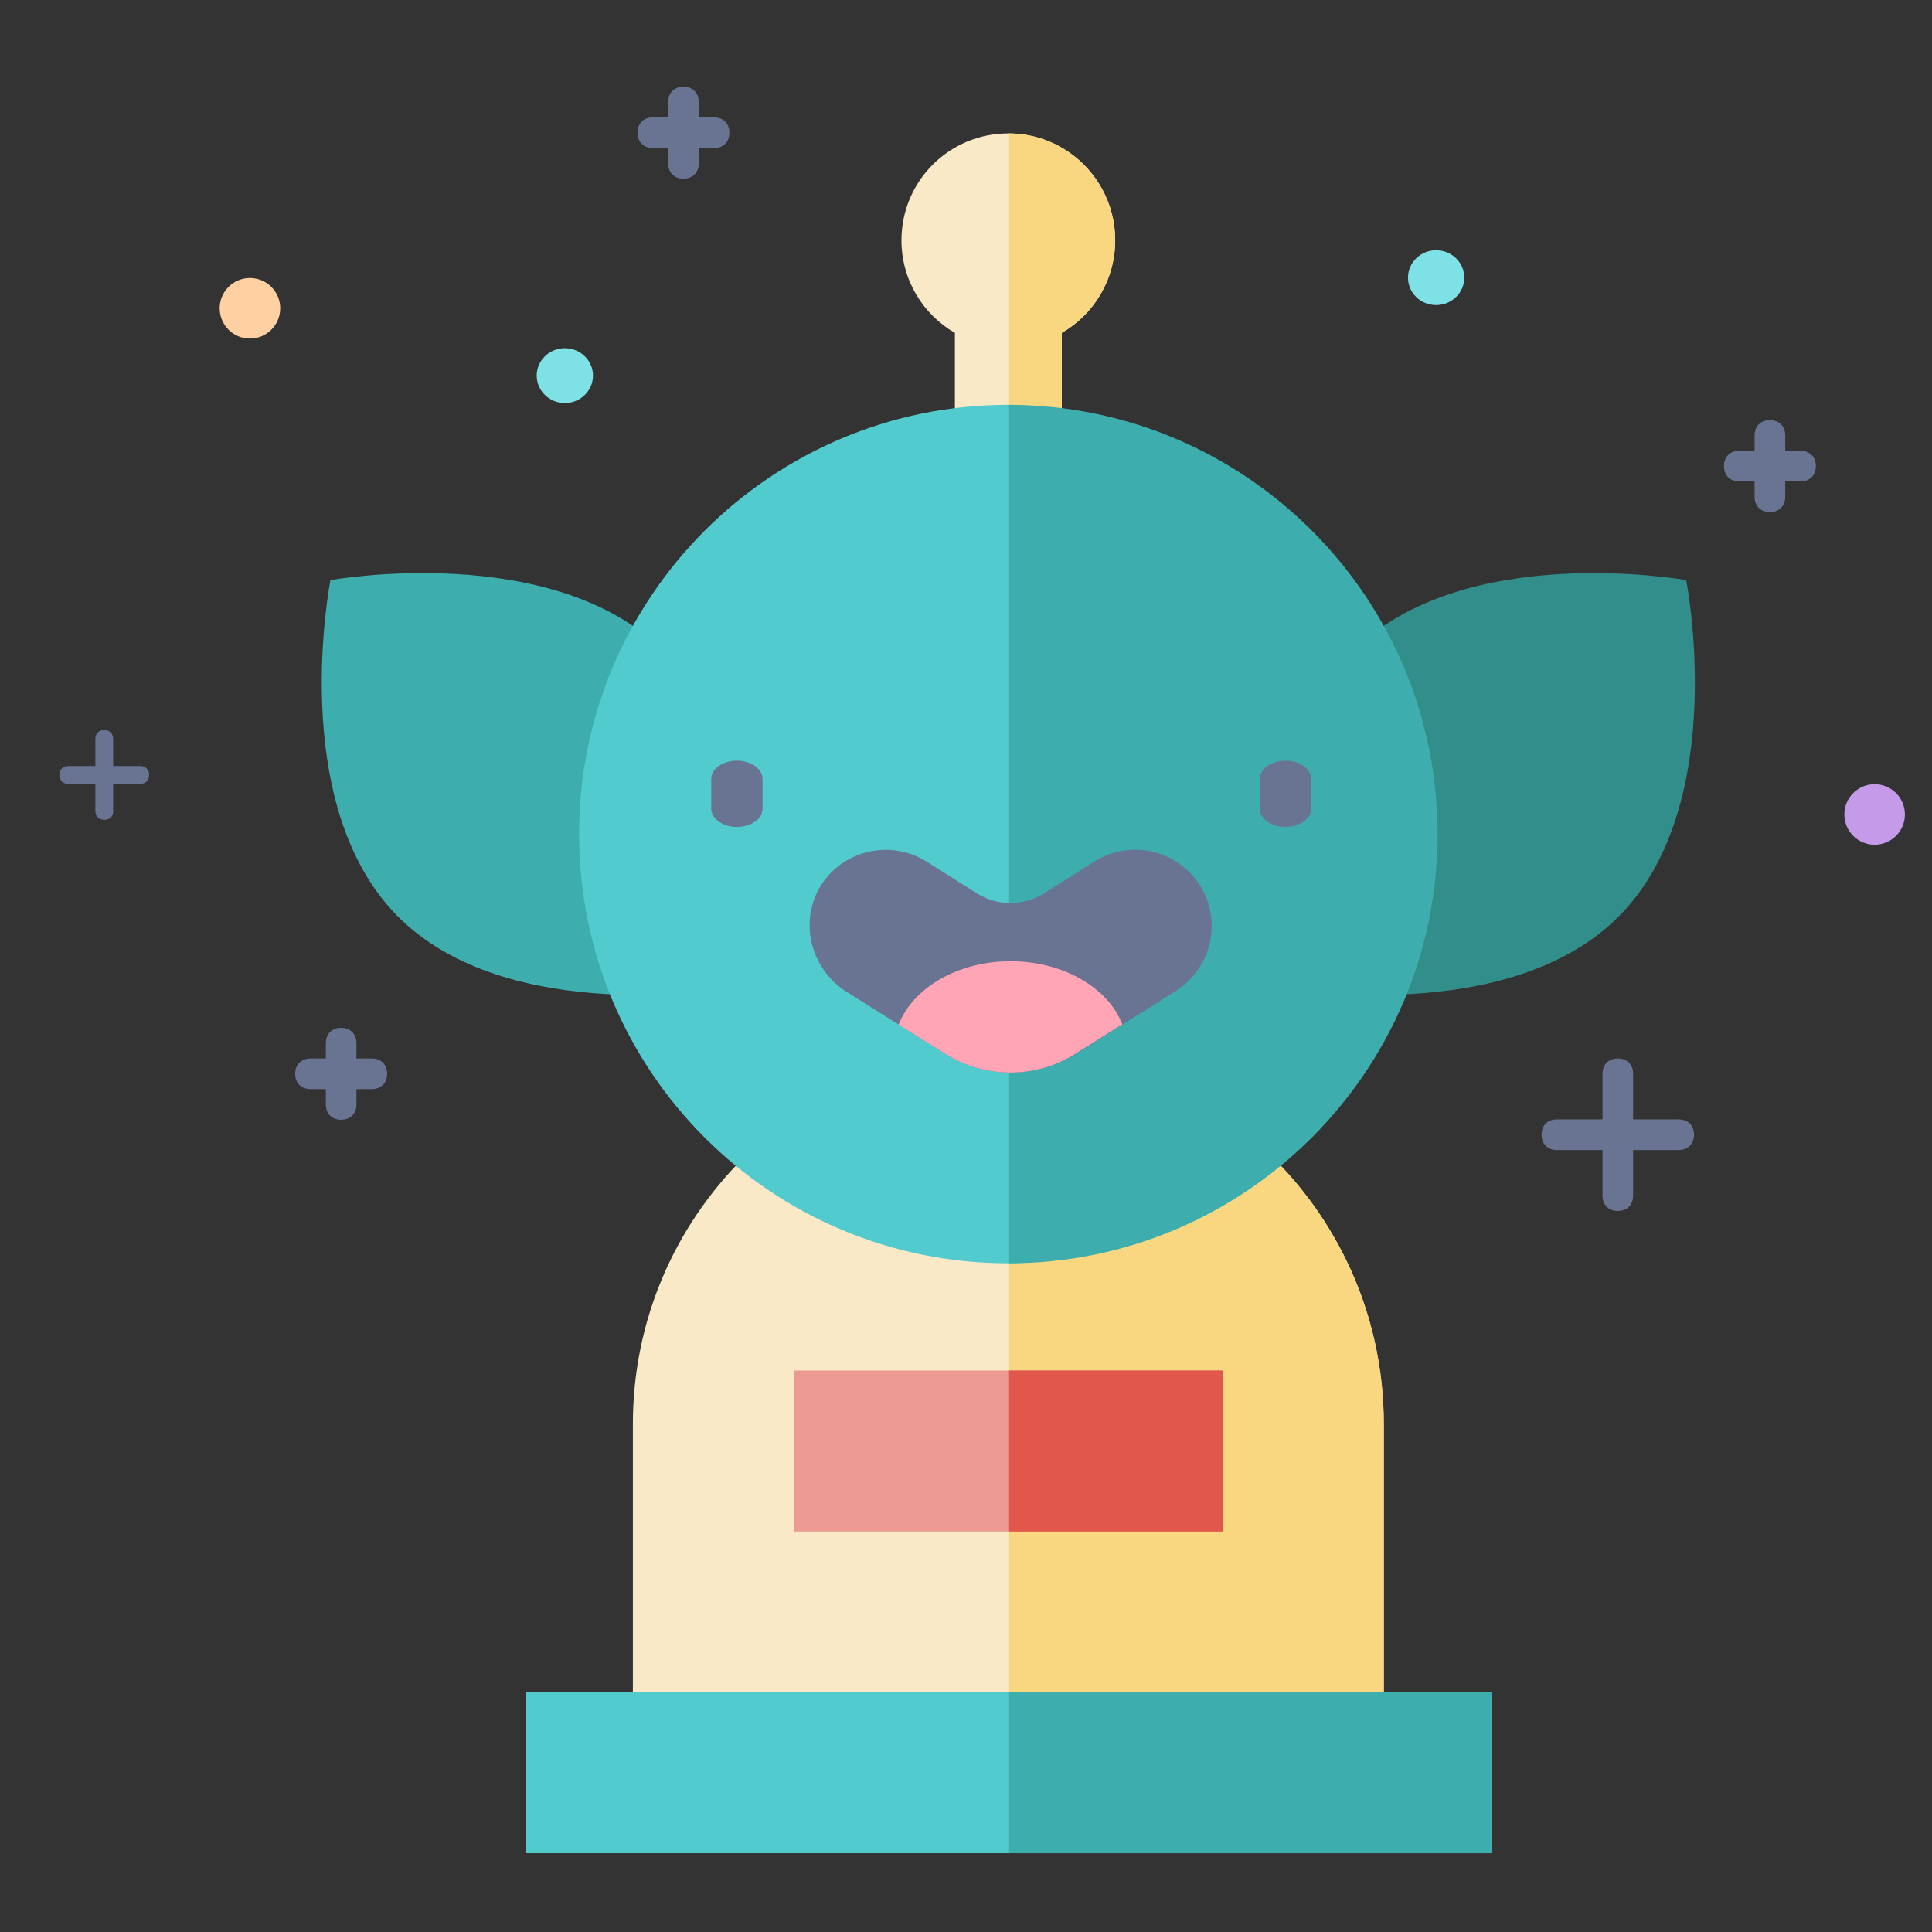 <?xml version="1.0" encoding="UTF-8" standalone="no"?>
<svg
   xmlns:dc="http://purl.org/dc/elements/1.1/"
   xmlns:cc="http://creativecommons.org/ns#"
   xmlns:rdf="http://www.w3.org/1999/02/22-rdf-syntax-ns#"
   xmlns:svg="http://www.w3.org/2000/svg"
   xmlns="http://www.w3.org/2000/svg"
   version="1.1"
   id="Calque_1"
   x="0px"
   y="0px"
   viewBox="0 0 128 128"
   xml:space="preserve"
   width="128"
   height="128"><rect x="0" y="0" width="128" height="128" fill="#333333" stroke="none"/><defs
     id="defs195" /><style
     type="text/css"
     id="style2">
	.st0{enable-background:new    ;}
	.st1{fill:#E2574C;}
	.st2{fill:#328E8B;}
	.st3{fill:#F9E9C7;}
	.st4{fill:#F9D780;}
	.st5{fill:#52CBCE;}
	.st6{fill:#3EADAD;}
	.st7{fill:#EE9A94;}
	.st8{fill:#687492;}
	.st9{fill:#FFA5B5;}
	.st10{fill:#FFD0A1;}
	.st11{fill:#7EE1E6;}
	.st12{fill:#C49AE9;}
</style><g
     id="g919"
     transform="matrix(0.236,0,0,0.236,-160.936,-24.249)"
     style="stroke-width:4.239"><path
       class="st3"
       d="m 995,170.2 c 0,-16.6 -13.4,-30 -30,-30 -16.6,0 -30,13.4 -30,30 0,11.1 6,20.8 15,26 v 24 h 30 v -24 c 9,-5.2 15,-14.9 15,-26 z"
       id="path78"
       style="stroke-width:4.239" /><path
       class="st4"
       d="m 965,140.2 v 80 h 15 v -24 c 9,-5.2 15,-14.9 15,-26 0,-16.5 -13.4,-30 -30,-30 z"
       id="path80"
       style="stroke-width:4.239" /><path
       class="st3"
       d="m 1070.4,592.9 v -90.4 c 0,-58.2 -47.2,-105.4 -105.4,-105.4 -58.2,0 -105.4,47.2 -105.4,105.4 v 90.4 z"
       id="path82"
       style="stroke-width:4.239" /><path
       class="st4"
       d="m 1070.4,592.9 v -90.4 c 0,-58.2 -47.2,-105.4 -105.4,-105.4 0,73.8 0,195.8 0,195.8 z"
       id="path84"
       style="stroke-width:4.239" /><rect
       x="829.5"
       y="577.8"
       class="st5"
       width="271.1"
       height="45.2"
       id="rect86"
       style="stroke-width:4.239" /><rect
       x="965"
       y="577.8"
       class="st6"
       width="135.5"
       height="45.2"
       id="rect88"
       style="stroke-width:4.239" /><rect
       x="904.8"
       y="487.5"
       class="st7"
       width="120.5"
       height="45.2"
       id="rect90"
       style="stroke-width:4.239" /><rect
       x="965"
       y="487.5"
       class="st1"
       width="60.2"
       height="45.2"
       id="rect92"
       style="stroke-width:4.239" /><path
       class="st6"
       d="m 793.4,359.8 c 31.1,31.6 93.9,20.3 93.9,20.3 0,0 12.4,-62.6 -18.7,-94.2 -31.1,-31.6 -93.9,-20.3 -93.9,-20.3 0,0 -12.4,62.6 18.7,94.2 z"
       id="path94"
       style="stroke-width:4.239" /><path
       class="st2"
       d="m 1136.6,359.8 c -31.1,31.6 -93.9,20.3 -93.9,20.3 0,0 -12.4,-62.6 18.7,-94.2 31.1,-31.6 93.9,-20.3 93.9,-20.3 0,0 12.4,62.6 -18.7,94.2 z"
       id="path96"
       style="stroke-width:4.239" /><path
       class="st5"
       d="m 1085.5,336.9 c 0,0 -53.9,120.5 -120.5,120.5 -66.6,0 -120.5,-53.9 -120.5,-120.5 0,-66.6 54,-120.5 120.5,-120.5 66.5,0 120.5,120.5 120.5,120.5 z"
       id="path98"
       style="stroke-width:4.239" /><path
       class="st6"
       d="m 965,216.4 c 66.5,0 120.5,53.9 120.5,120.5 0,66.6 -54,120.5 -120.5,120.5"
       id="path100"
       style="stroke-width:4.239" /><path
       class="st8"
       d="M 947.3,398.6 919.6,381.2 C 909.8,375 906.2,362.1 912,352 c 6.1,-10.5 19.7,-13.8 30,-7.4 l 14.1,8.9 c 5.8,3.7 13.2,3.7 19,0 l 14.1,-8.9 c 10,-6.3 23.2,-3.3 29.6,6.7 6.3,10 3.3,23.2 -6.7,29.6 L 984,398.6 c -11.3,7 -25.5,7 -36.7,0 z"
       id="path102"
       style="stroke-width:4.239" /><path
       class="st9"
       d="m 997,390.3 c -4,-10.3 -16.6,-17.7 -31.4,-17.7 -14.8,0 -27.4,7.5 -31.4,17.8 l 13.1,8.2 c 11.2,7 25.4,7 36.5,0 z"
       id="path104"
       style="stroke-width:4.239" /><g
       id="g110"
       style="stroke-width:4.239"><path
         class="st8"
         d="m 1042.8,334.9 c -4,0 -7.2,-2.3 -7.2,-5.1 v -8.4 c 0,-2.8 3.2,-5.1 7.2,-5.1 4,0 7.2,2.3 7.2,5.1 v 8.4 c 0,2.8 -3.2,5.1 -7.2,5.1 z"
         id="path106"
         style="stroke-width:4.239" /><path
         class="st8"
         d="m 888.8,334.9 c -4,0 -7.2,-2.3 -7.2,-5.1 v -8.4 c 0,-2.8 3.2,-5.1 7.2,-5.1 4,0 7.2,2.3 7.2,5.1 v 8.4 c 0,2.8 -3.2,5.1 -7.2,5.1 z"
         id="path108"
         style="stroke-width:4.239" /></g><path
       class="st8"
       d="m 1136.1,442.7 c -2.6,0 -4.3,-1.7 -4.3,-4.3 V 425.6 H 1119 c -2.6,0 -4.3,-1.7 -4.3,-4.3 0,-2.6 1.7,-4.3 4.3,-4.3 h 12.8 v -12.8 c 0,-2.6 1.7,-4.3 4.3,-4.3 2.6,0 4.3,1.7 4.3,4.3 V 417 h 12.8 c 2.6,0 4.3,1.7 4.3,4.3 0,2.6 -1.7,4.3 -4.3,4.3 h -12.8 v 12.8 c 0,2.6 -1.7,4.3 -4.3,4.3 z"
       id="path112"
       style="stroke-width:4.239" /><path
       class="st8"
       d="m 777.7,417.1 c -2.6,0 -4.3,-1.7 -4.3,-4.3 v -4.3 h -4.3 c -2.6,0 -4.3,-1.7 -4.3,-4.3 0,-2.6 1.7,-4.3 4.3,-4.3 h 4.3 v -4.3 c 0,-2.6 1.7,-4.3 4.3,-4.3 2.6,0 4.3,1.7 4.3,4.3 v 4.3 h 4.3 c 2.6,0 4.3,1.7 4.3,4.3 0,2.6 -1.7,4.3 -4.3,4.3 H 782 v 4.3 c 0,2.6 -1.7,4.3 -4.3,4.3 z"
       id="path114"
       style="stroke-width:4.239" /><path
       class="st8"
       d="m 711.2,332.9 c -1.5,0 -2.5,-1 -2.5,-2.5 v -7.6 h -7.6 c -1.5,0 -2.5,-1 -2.5,-2.5 0,-1.5 1,-2.5 2.5,-2.5 h 7.6 v -7.6 c 0,-1.5 1,-2.5 2.5,-2.5 1.5,0 2.5,1 2.5,2.5 v 7.6 h 7.6 c 1.5,0 2.5,1 2.5,2.5 0,1.5 -1,2.5 -2.5,2.5 h -7.6 v 7.6 c 0.1,1.5 -0.9,2.5 -2.5,2.5 z"
       id="path116"
       style="stroke-width:4.239" /><path
       class="st8"
       d="m 1178.8,246.5 c -2.6,0 -4.3,-1.7 -4.3,-4.3 v -4.3 h -4.3 c -2.6,0 -4.3,-1.7 -4.3,-4.3 0,-2.6 1.7,-4.3 4.3,-4.3 h 4.3 V 225 c 0,-2.6 1.7,-4.3 4.3,-4.3 2.6,0 4.3,1.7 4.3,4.3 v 4.3 h 4.3 c 2.6,0 4.3,1.7 4.3,4.3 0,2.6 -1.7,4.3 -4.3,4.3 h -4.3 v 4.3 c 0,2.6 -1.7,4.3 -4.3,4.3 z"
       id="path118"
       style="stroke-width:4.239" /><path
       class="st8"
       d="m 873.8,152.9 c -2.6,0 -4.3,-1.7 -4.3,-4.3 v -4.3 h -4.3 c -2.6,0 -4.3,-1.7 -4.3,-4.3 0,-2.6 1.7,-4.3 4.3,-4.3 h 4.3 v -4.3 c 0,-2.6 1.7,-4.3 4.3,-4.3 2.6,0 4.3,1.7 4.3,4.3 v 4.3 h 4.3 c 2.6,0 4.3,1.7 4.3,4.3 0,2.6 -1.7,4.3 -4.3,4.3 h -4.3 v 4.3 c 0,2.6 -1.7,4.3 -4.3,4.3 z"
       id="path120"
       style="stroke-width:4.239" /><circle
       class="st10"
       cx="752.1"
       cy="189.3"
       r="8.5"
       id="circle122"
       style="stroke-width:4.239" /><ellipse
       class="st11"
       cx="1085.1"
       cy="180.7"
       rx="7.9"
       ry="7.7"
       id="ellipse124"
       style="stroke-width:4.239" /><ellipse
       class="st11"
       cx="840.5"
       cy="208.2"
       rx="7.9"
       ry="7.7"
       id="ellipse126"
       style="stroke-width:4.239" /><circle
       class="st12"
       cx="1208.2"
       cy="331.4"
       r="8.5"
       id="circle128"
       style="stroke-width:4.239" /></g></svg>
